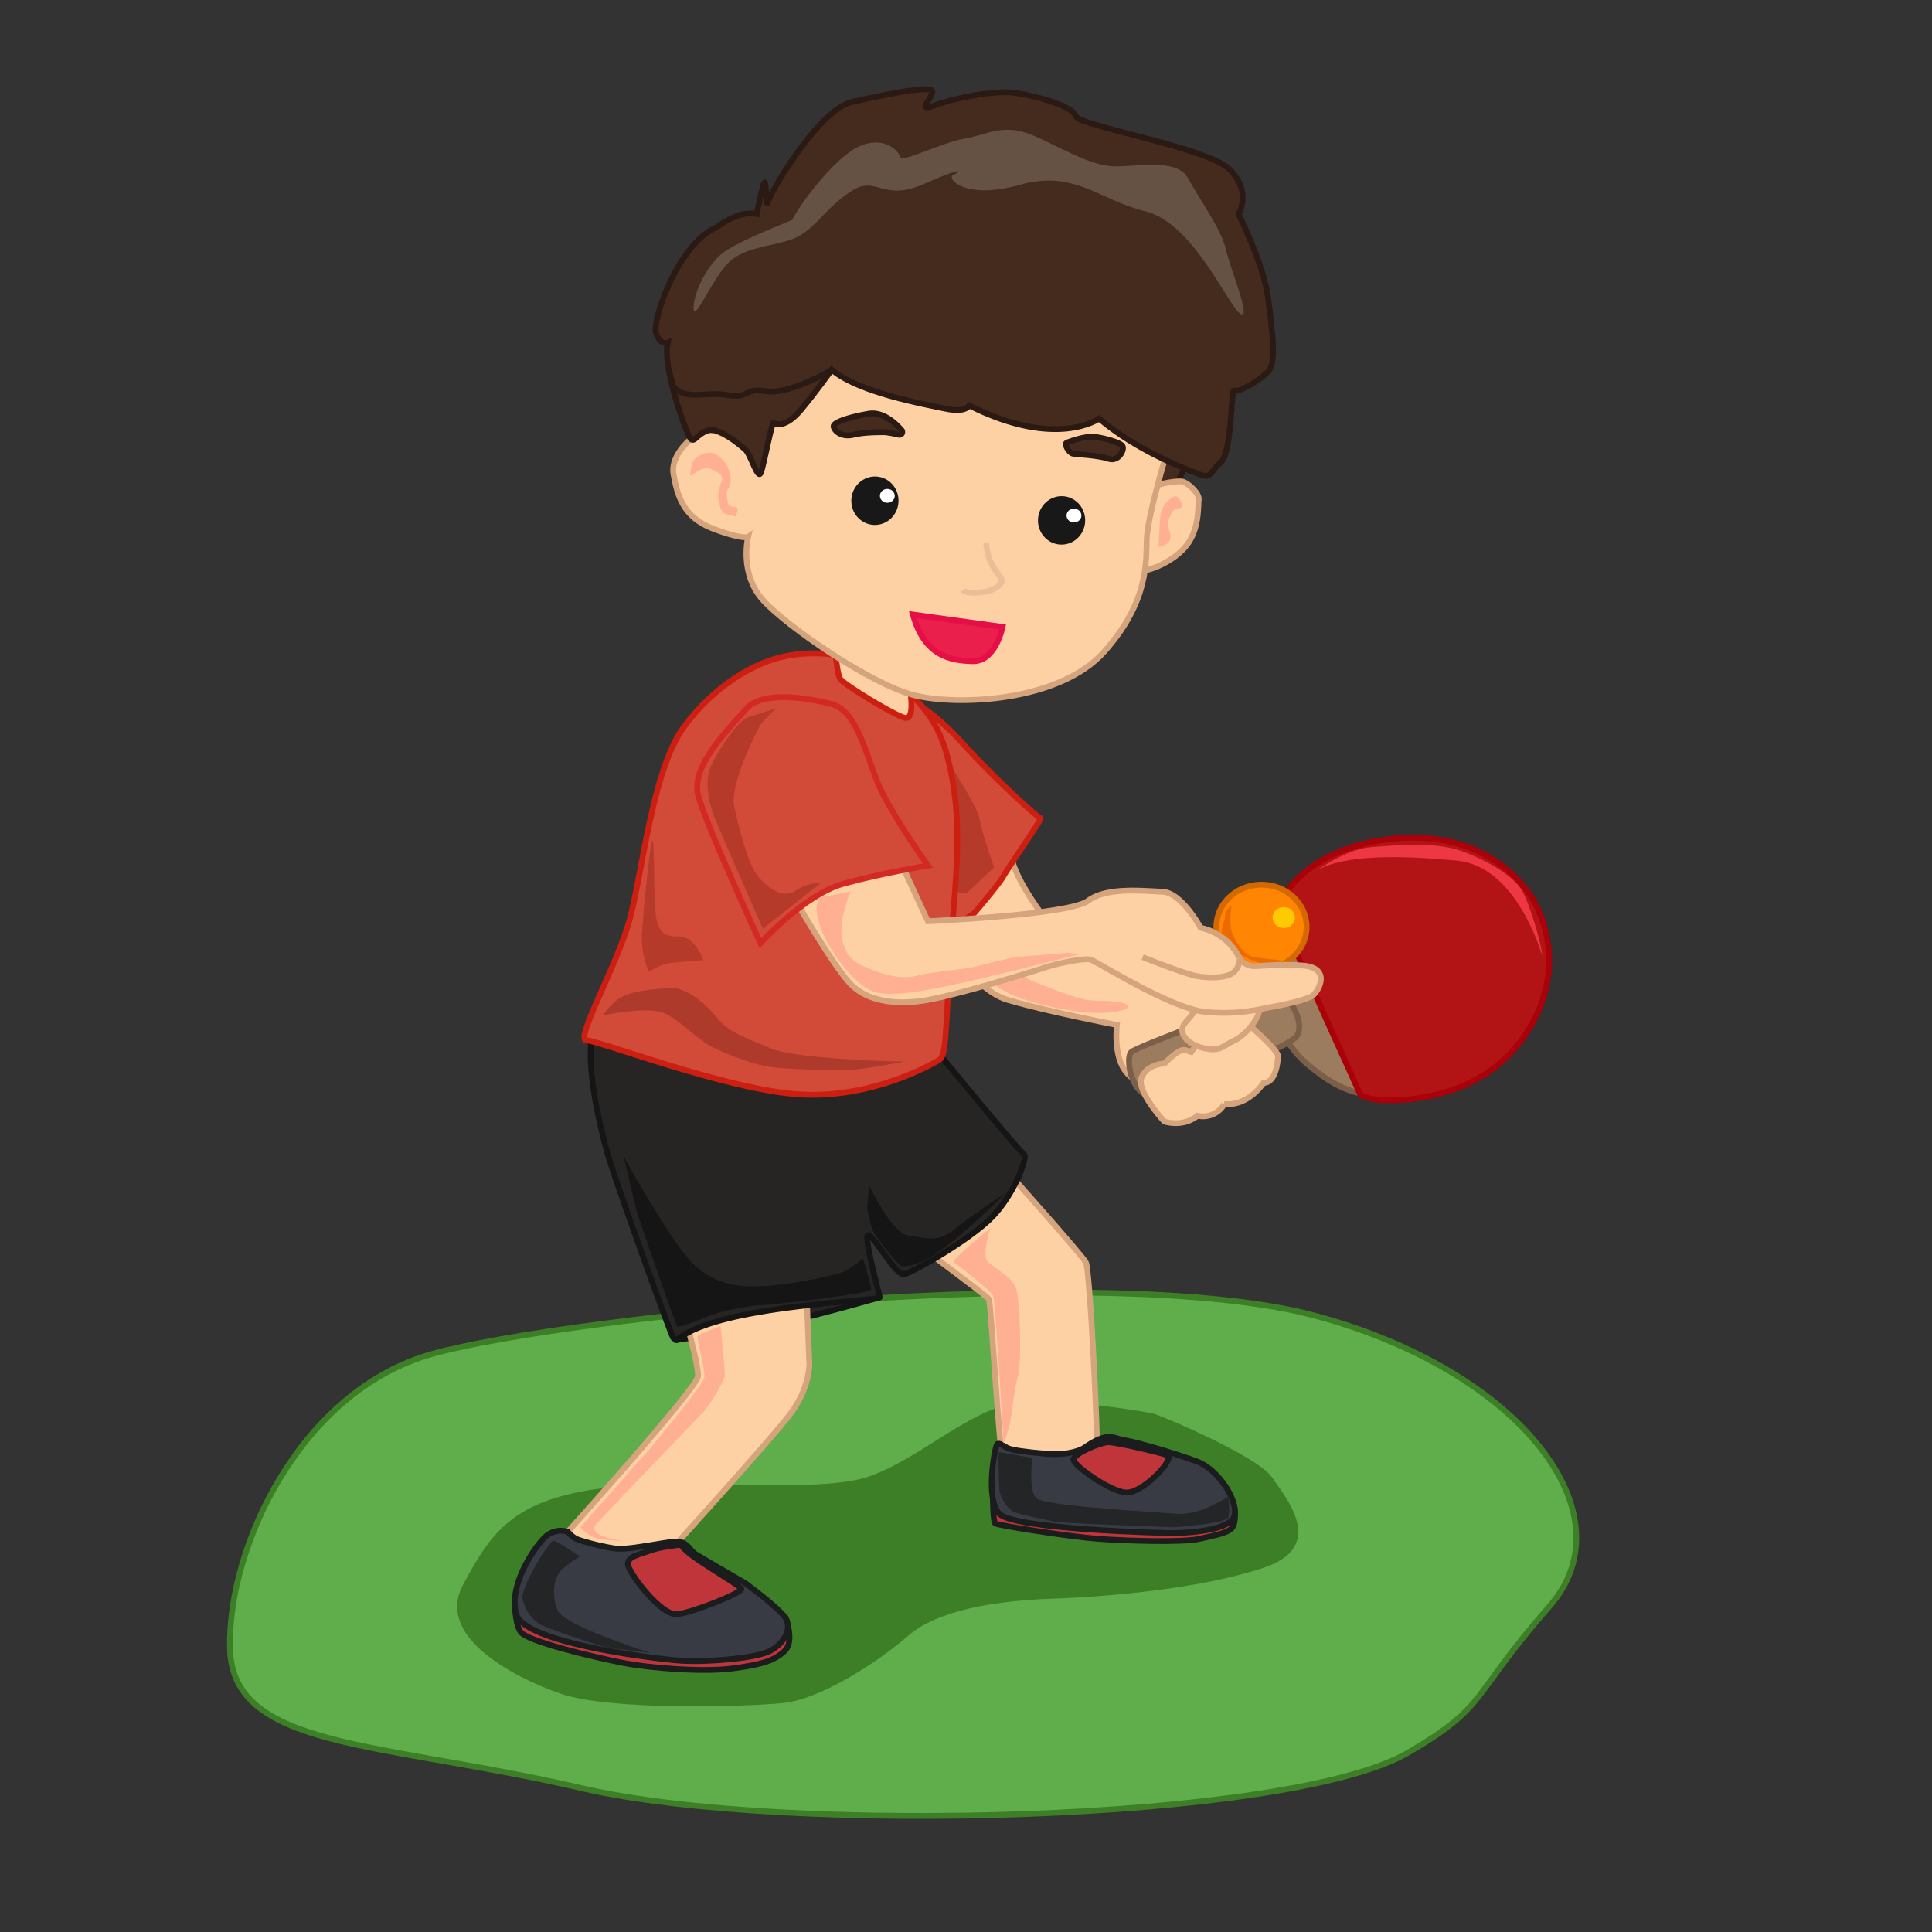 <svg xmlns="http://www.w3.org/2000/svg" viewBox="0 0 1000 1000"><rect x="0" y="0" width="1000" height="1000" fill="#333333" stroke="none"/><defs><style>.cls-1{fill:#60ad4b;stroke:#3c7f26;}.cls-1,.cls-10,.cls-12,.cls-13,.cls-16,.cls-19,.cls-20,.cls-21,.cls-25,.cls-26,.cls-3,.cls-4,.cls-5,.cls-6{stroke-miterlimit:10;stroke-width:3px;}.cls-2{fill:#3c7f26;}.cls-3{fill:#272524;stroke:#161515;}.cls-20,.cls-25,.cls-4{fill:#fed1a5;}.cls-4{stroke:#d6a47c;}.cls-5{fill:#c0353a;}.cls-5,.cls-6{stroke:#1b1c1e;}.cls-6{fill:#383b44;}.cls-7{fill:#242526;}.cls-8{fill:#161515;}.cls-9{fill:#ffb092;}.cls-10,.cls-19{fill:#d24a38;}.cls-10,.cls-20{stroke:#cc1f12;}.cls-11{fill:#b53a29;}.cls-12{fill:#9c7c5e;stroke:#7c5f48;}.cls-13{fill:#b21415;stroke:#aa0009;}.cls-14{fill:#ed3742;}.cls-15{fill:#ad3a2b;}.cls-16{fill:#ff8502;stroke:#d36900;}.cls-17{fill:#eb6a02;}.cls-18{fill:#feca03;}.cls-19{stroke:#d32924;}.cls-21{fill:#452b1e;stroke:#2b1a13;}.cls-22{fill:#655244;}.cls-23{fill:#191818;}.cls-24{fill:#fff;}.cls-25{stroke:#eabf98;}.cls-26{fill:#ea1f4b;stroke:#e50e47;}</style></defs><title>table tennis</title><g id="Layer_2" data-name="Layer 2"><path class="cls-1" d="M728.82,907.18c-61.18,35.7-322.6,42.76-427.61,18.4s-180.9-20-182.18-72.38,36.44-133.38,104.81-152.44S573.26,652.34,680.3,680.9,843.82,783.76,802.1,831.3,770.66,882.75,728.82,907.18Z"/><path class="cls-2" d="M596.26,731.5c2.13,0,54.48,22,62,33s28.85,36-4.27,47-81.18,15-110,16-58.75,6-73.71,19-44.86,33-65.16,35-89.73,4-115.36-5-64.1-30-50.21-56,24.57-42,64.09-49,118.57,2,145.28-7,51.42-33.89,75.38-37.94S596.26,731.5,596.26,731.5Z"/><path class="cls-3" d="M452.48,670.51a.94.94,0,0,1-.06,1.81c-11.07,3.17-51.75,14.6-71.94,17.18-23.5,3-29.91,4-29.91,4v-14L417,657.88Z"/><path class="cls-4" d="M415.73,625.5l3.21,81s0,12-9.62,25-70.5,80-70.5,80l-49.13-14s70.5-78,71.56-85-16-63-16-63Z"/><path class="cls-5" d="M266.49,828s-.31,11.55,2.9,16.55,37.39,13,52.34,16,42.73,5,57.68,3,21.37-4,26.71-9,.53-16.94.53-16.94l-51.8-3.06Z"/><path class="cls-6" d="M385.82,819.5s-22.43-13-25.63-15-4.33-6.09-9.11-6.54S326,802.5,318.53,801.5s-18.16-4-20.3-5a16.13,16.13,0,0,1-4.35-3.66,11.85,11.85,0,0,0-11.67,2.66c-5.34,5-19.23,25-15,40s71.57,23,84.39,24,39.52-1,47-5,10.68-11,8.55-16S385.82,819.5,385.82,819.5Z"/><path class="cls-5" d="M352.71,799.5s-10.68,1-16,3-11.75,3-11.75,7,17.09,27,25.63,26,33.12-11,33.12-13S353.78,804.5,352.71,799.5Z"/><path class="cls-7" d="M300.37,805.5c-1.07,0-11.75-8-13.89-8s-17.09,24-16,30a20.82,20.82,0,0,0,8.54,13c3.21,2,29.91,11,34.19,12s23.5,3,23.5,3-44.87-14-48.07-22-2.14-17,2.13-21A57.21,57.21,0,0,1,300.37,805.5Z"/><path class="cls-4" d="M521.48,606.5s38.46,43,40.6,47,7.47,108,5.34,110-45.94,1-48.07-5-6.41-84-7.48-86-38.45-29-38.45-30S521.48,606.5,521.48,606.5Z"/><path class="cls-5" d="M513.92,775.71s.09,11.79,1.16,12.79,39.52,7,53.41,8,43.79,2,52.34,0,14.95-3,17.09-6,1.07-10,1.07-10l-11.75-7s-59.82,8-60.89,8S513.92,775.71,513.92,775.71Z"/><path class="cls-6" d="M561,749.5c-.86.6-7.48,4-19.23,3s-18.16-2-20.3-3-4.27-3-5.34-2-6.41,28,1.07,36,83.32,10,89.73,10,29.91-1,32-9-8.55-24-19.23-28-31-10-37.39-11S573.83,740.5,561,749.5Z"/><path class="cls-7" d="M534.3,754.5c-1.07,0-15.89-2.69-17-2.84s-.07,15.84-.07,18.84,3.21,10,7.48,12,17.09,4,20.29,5,63,3,63,3,26.7-2,27.77-5,0-11,0-11-13.88,10-26.7,9-68.37-4-72.64-8S534.3,754.5,534.3,754.5Z"/><path class="cls-5" d="M604.8,753.5c-.59-.83-26.7-7-31-7s-18.16,6-18.16,9,18.16,16,26.7,17S606.94,756.5,604.8,753.5Z"/><path class="cls-3" d="M482,540.5s45.93,56,48.07,57-5.34,22-18.16,34-39.52,27-43.8,28-13.88-17-18.15-20,5.34,30,5.34,32-84.39,4-104.69,22a3.39,3.39,0,0,1-2.13-1c-1.07-1-31-84-34.19-96s-13.88-52-5.34-69,129.25,12,129.25,12Z"/><path class="cls-8" d="M520.42,617.5s-32,33-47,37a40.27,40.27,0,0,1-6.41,1c-2.14,0-13.89-16-15-18s-3.2-12-3.2-12l1.07-12s11.75,25,20.29,26,15,4,23.5-3S520.42,617.5,520.42,617.5Z"/><path class="cls-8" d="M446.71,651.5s4.27,14,4.27,16-51.27,8-56.61,8-20.3,3-25.64,5-17.09,7-18.16,6-19.23-54-20.29-57-7.48-31-7.48-31,25.64,47,37.39,57,22.43,11,37.38,10,37.39-6,40.59-8S446.71,651.5,446.71,651.5Z"/><path class="cls-9" d="M512.94,635.5c-1.07,1-4.27,14-2.14,17s12.82,8,15,14,3.2,39,1.07,46-3.21,21-4.28,25-3.2,11-3.2,9-4.27-74-5.34-76-18.16-16-20.3-17S512.94,635.5,512.94,635.5Z"/><path class="cls-9" d="M373,686.5c-1.06,0-10.68,4-11.75,5s4.28,18,3.21,22-27.77,36-27.77,36l-36.32,41s4.27,5,9.61,6a85.48,85.48,0,0,0,12.82,1s-20.3-2-13.89-9,54.48-57,55.55-58,10.68-15,10.68-19S373,686.5,373,686.5Z"/></g><g id="Layer_3" data-name="Layer 3"><path class="cls-4" d="M645.4,515.5c1.06-2-11.75-12-24.57-11s-19.23,7-19.23,7-48.07-24-53.41-28-23.5-29-24.57-40-1.07-19-1.07-19l-37.38,53s16,34,36.31,40,56.62,13,56.62,13-2.14,17,5.34,25,14.95,9,14.95,9l42.62-42Z"/><path class="cls-9" d="M508.13,482s16,22,26.71,26,23.5,10,33.11,10,16,1,16,3-11.75,5-29.91,2-29.91-7-37.38-12-19.23-27-19.23-27Z"/><path class="cls-10" d="M467,362.5c2.13-1,12.81,2,31,22s39.53,39,40.6,39-17.1,26-19.23,30-15,19-15,19l-25.63,18Z"/><path class="cls-11" d="M483.56,384c1.07,0,22.44,33,23.5,40s7.48,25,7.48,25l-13.89,13s-11.75,2-12.81-11S483.56,384,483.56,384Z"/><path class="cls-12" d="M664.62,464.5a58.41,58.41,0,0,0-10.68,36c1.07,21,10.68,40,22.43,50s21.37,15,32,16S664.62,464.5,664.62,464.5Z"/><path class="cls-13" d="M686,526.5l-25-56.18s10-29.82,57-35.82,68.37,20,74.78,30,18.16,39-3.21,71-58.75,34-70.5,34-15-3-15-3Z"/><path class="cls-14" d="M798.15,494.5s-12.82-46-43.8-49-58.75-3-72.64,5c0,0,15-11,27.78-12s33.11-3,47,2,26.7,13,31,20S798.15,489.5,798.15,494.5Z"/><path class="cls-12" d="M668.9,520.5s6.4,10,2.13,16-68.36,31-76.91,30-11.75-19-8.54-22,73.7-29,75.84-29S668.9,520.5,668.9,520.5Z"/><path class="cls-4" d="M646.46,530.5s15,13,15,16-1.07,14-7.48,14c0,0-7.48,12-20.29,11a12.79,12.79,0,0,1-13.89,6s-6.41,6-17.09,3c0,0-15-16-11.75-23s11.75-7,11.75-7,7.47-8,10.68-7l3.2,1s5.35-9,15-9C631.51,535.5,637.92,527.5,646.46,530.5Z"/><path class="cls-4" d="M644.33,511.5s6.41,6,7.47,10-6.4,14-12.81,17-7.48,6-16,4-13.88-8-9.61-13,8.55-11,12.82-13S644.33,511.5,644.33,511.5Z"/><path class="cls-10" d="M435,339.5c3.2,0,43.8,12,54.48,49s4.27,70,2.13,109-2.13,49-5.34,51-34.18,20-71.57,18-104.68-28-111.09-28,16-39,22.43-63,11.75-77,27.78-99,37.38-34,53.41-37S435,339.5,435,339.5Z"/><path class="cls-15" d="M312.12,525.5c1.07,0,23.5-5,32-1s17.09,14,25.64,18,21.36,9,31,10,34.18,2,42.73,1,24.56-4,24.56-4-55.54-1-69.43-7-21.36-8-27.77-16-16-15-22.43-15-19.23,1-25.64,4S312.12,525.5,312.12,525.5Z"/><path class="cls-11" d="M335.88,503.07s5.85-3.88,10.07-4.49,18.11-1.6,18.11-1.6-4.22-12.54-12.83-12.31-11.37-3.42-12.1-14.45-.41-35.35-1.47-35.2-5.68,44.33-5.43,52.39A47.14,47.14,0,0,0,335.88,503.07Z"/><ellipse class="cls-16" cx="652.94" cy="479.77" rx="23.36" ry="21.87"/><path class="cls-17" d="M637.4,468.77s-1.73,10.07.78,15.21,6,10.65,11.39,11.46,14.13,1.73,14.13,1.73-4.87,3.64-13.87.49-16.9-9.1-17.4-13.55S634,477.2,634.16,474,637.4,468.77,637.4,468.77Z"/><ellipse class="cls-18" cx="664.47" cy="474.94" rx="5.79" ry="5.42"/><path class="cls-4" d="M412.36,467s19.87,34.7,28.73,43.13,24,10.51,41.36,7,49.87-13.54,57.74-16.13,21.49-5.29,24.49-4.25,41.31,25.11,58.81,26.95,29.13-1.56,35.25-2.62,17.38-3.54,20.5-5.65,10.35-14.53-5.15-15.68-24.38,1.09-27.38,0a13,13,0,0,1-4.63-2.68,28.87,28.87,0,0,0-20.66-16.83s-9.79-18.36-19.91-18.69-28.64-2.54-38.38,4.74-82.87,10.54-82.87,10.54L465,443.75l-45.78-13.86Z"/><path class="cls-4" d="M591.44,495.41s21.64,8.63,28,9.79,15.5,1.14,19-1.9a9.33,9.33,0,0,0,3.24-7.1"/><path class="cls-9" d="M440.29,461.28s-4.11,10.31-4.72,17.56,1.4,16.51,10,20.59,19.65,7.93,28.52,5.69,26.5-3.55,31.62-5,17.75-4.48,20.12-4.71S553,493.18,553,493.18l5.38.81S514,505.18,502.75,507.65s-39.17,9.31-50.21,5.7-23.2-21.74-27.22-31.68-3.4-17.2,1.35-17.68A129,129,0,0,0,440.29,461.28Z"/><path class="cls-19" d="M480.34,448.05s-20.56-28.52-26.71-44.55-10.81-35.8-23.2-39.06-35.89-7.2-44.37,2.65-28.83,29.42-24.68,44.74,32.26,76.38,32.26,76.38,22.58-25.2,43.08-30.84S480.34,448.05,480.34,448.05Z"/><path class="cls-11" d="M393.88,374.62s-16.7,30.46-13.8,43.21,7.3,30.31,12.81,36.5,12.77,10.87,19,6.64a24.16,24.16,0,0,1,13-4l-30,23.69s-24.6-55.56-26.11-60.35-4.15-15.33-1.16-22.82,14.46-24.84,19.58-26.25,14.37-4.59,14.37-4.59Z"/><path class="cls-20" d="M431.76,329.5s1.06,19,3.2,22,26.71,18,33.11,20,3.21-17,0-28-38.45-32-38.45-32Z"/><path class="cls-21" d="M615.56,237.5l-14.84,29.13s-9.35-12.39-8-14.29,11.33-27.49,11.33-27.49Z"/><path class="cls-4" d="M599.21,251s10.55-2.84,13.66-1.45,8,6.07,7.58,9.11.42,13.42-5.12,22S597,295,591.42,295.38,599.21,251,599.21,251Z"/><path class="cls-9" d="M599.65,283s5.54-.38,6.08-4.43-2.44-6.46-1-9.37,1.76-4.94,4.06-5.7a9.06,9.06,0,0,1,3.38-.64s-1.23-7.34-4.74-5.69a12.54,12.54,0,0,0-6.75,9.5C600.18,270.68,599.65,283,599.65,283Z"/><path class="cls-4" d="M387.21,277.85s-4.72,19,7.74,32.78S450.71,354.12,473,359.8s75.32,3.6,98.55-22.5,21.59-46.86,22-58.13,8.48-39.12,14.27-58-1.94-43.42-56.85-51.85-120.23-12.93-139.83-6-24.53,69.15-24.53,69.15-13.94-10.88-20.7-9.61-19.19,12.18-17.29,22.68,4.76,22.15,20.45,28.09S387.21,277.85,387.21,277.85Z"/><path class="cls-9" d="M381.51,262.79c-.67-.81-4.46.51-5-3.67s-.41-5.19.94-7.09.94-7.09-.82-10.38-5.55-7.84-10-7.33-8.11,3.17-8.52,6.21-2,7,.41,5.19,6.08-4.44,9.2-3.05,7.3,2.91,5.68,6.83-2,7-1.34,10.13,1.36,6.33,4.61,6.71,4.19,1.51,4.32.5S382.46,263.93,381.51,262.79Z"/><path class="cls-21" d="M396.76,106.18c.54-4.05,26.32-49.4,44.43-53.46s40.7-8.65,41.38-5.49-9.19,11.28,1.22,7.34,30.69-7.75,40.43-6.62,31,6.68,32.46,12,68.17,16.14,79.81,27.78,4.63,23.16,4.63,23.16,13,26.19,15.19,42.9,4.36,33.41.44,38.1-15.8,11.54-17.83,10.27-.92,31.78-7.13,37.23-4.46,8.74-11.76,5.83-31.39-11.87-51.15-28.56c0,0-21.89,16-67.21-6.77,0,0-1.62,3.92-12.3,1.65s-45-8.31-58.85-20.2c0,0-8.1,11.4-15.93,20.78s-13.11,7.73-14.06,6.59-5.11,22-6.73,26-5.29-9.87-8.26-12.27-13.81-11.89-19.62-9.48-6.17,5.81-8.22,4.37-14.94-36.88-12.11-49.92c0,0-3.52,1.65-6-4.8s11.71-47,31.45-55c0,0,11.08-9,20.68-6.86,0,0,3.63-19.12,4.31-15.95S396.76,106.18,396.76,106.18Z"/><path class="cls-22" d="M410,113.89c3.1-6.84,21.87-32.43,34.71-38.14S465.29,78.14,466,81.3s21.9-7.74,33.12-9.52,19.73-8,34.34-2.19,30.72,16.94,45.05,16.54,31.23-3.57,36.52,6.3,17.34,26.69,19.37,36.19,13.7,37.58,7.61,33.79-24.52-47.07-49-53-36.67-21.74-65.2-13.73-38-3.39-34.49-5,7.3-5.32-14.87,4.45-24.61-4.92-37.85,3.83-16.48,16.6-26.08,22.69-29.2,4.83-38.25,15.1S359,167.61,359,159.38s7.55-23.8,17.15-29.89S410,113.89,410,113.89Z"/><path class="cls-21" d="M465.17,225a1.45,1.45,0,0,0,1.54-2.3c-3.38-3.9-9.87-9.84-17.23-8.54-10.77,1.9-18.18,4.55-18,6.58s3.82,5.84,10.25,4.29,15.2-1.24,16.29-1.32A66.76,66.76,0,0,1,465.17,225Z"/><path class="cls-21" d="M552,229.2s9.44-3.82,14.83-3.06,12.66,2.83,14.09,4.59-1.87,8.5-7.1,6.73-16.17-2.3-18.32-2.6S550.74,230.06,552,229.2Z"/><ellipse class="cls-23" cx="452.84" cy="259.15" rx="12.54" ry="12.22" transform="translate(172.05 698.91) rotate(-87.22)"/><ellipse class="cls-24" cx="459.28" cy="256.66" rx="3.84" ry="3.59"/><ellipse class="cls-23" cx="549.44" cy="269.34" rx="12.54" ry="12.22" transform="translate(253.8 805.08) rotate(-87.22)"/><ellipse class="cls-24" cx="555.88" cy="266.84" rx="3.84" ry="3.59"/><path class="cls-25" d="M510.4,280.88c.56,6.1,2,10.08,4.58,14s6,5.66.85,9.15-16.11,3.36-17.38,1.42"/><path class="cls-26" d="M518.9,324.5s-3.5,18.1-15.53,17.74-24.89-2.89-30.86-24.15Z"/><path class="cls-21" d="M430.5,191.5s-22,13-34,11-8,4-20,2-21.13,3.09-28.06-4.46l-2.26-8.54"/></g></svg>